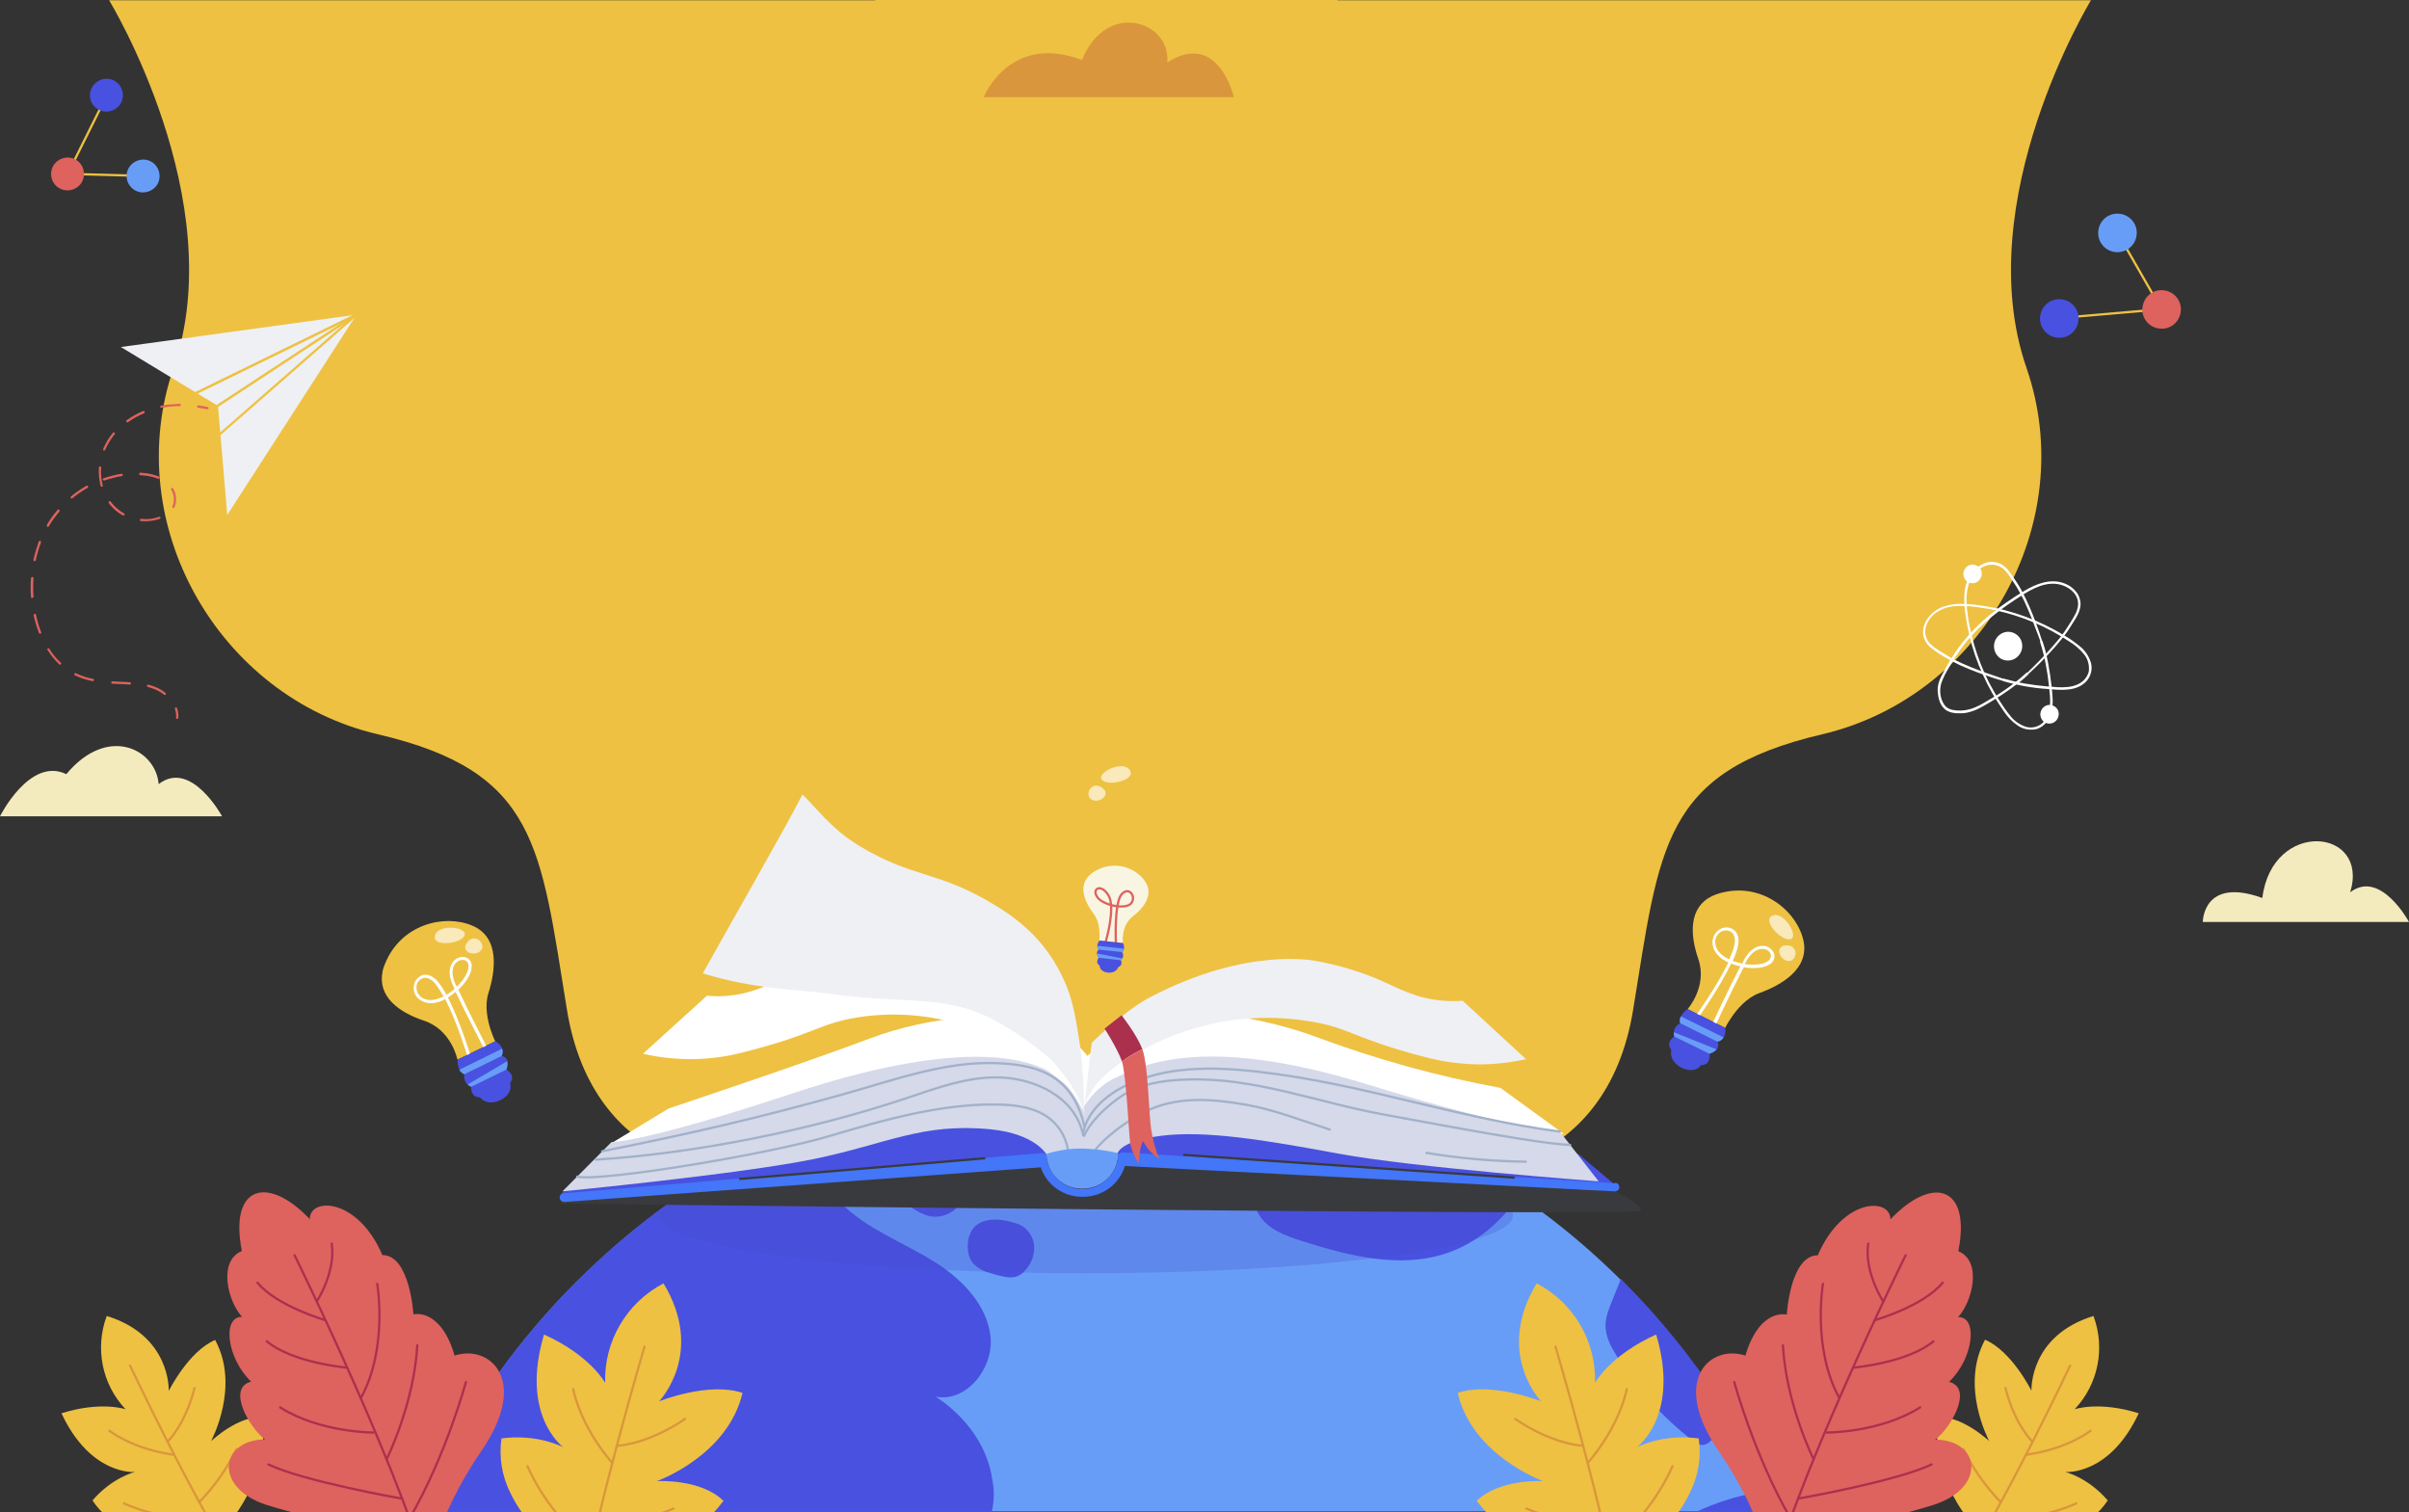 <?xml version="1.0" encoding="utf-8"?>
<!-- Generator: $$$/GeneralStr/196=Adobe Illustrator 27.6.0, SVG Export Plug-In . SVG Version: 6.00 Build 0)  -->
<svg version="1.1" id="Groupe_37" xmlns="http://www.w3.org/2000/svg" xmlns:xlink="http://www.w3.org/1999/xlink" x="0px" y="0px"
	 viewBox="0 0 1064.3 668" style="enable-background:new 0 0 1064.3 668;" xml:space="preserve">
<rect x="0" y="0" width="1064.3" height="668" fill="#333333" stroke="none"/>
<style type="text/css">
	.st0{clip-path:url(#SVGID_00000142164056805189634150000001093124033412536449_);}
	.st1{clip-path:url(#SVGID_00000089535463472826854220000004376088799732910991_);}
	.st2{fill:#EEC142;}
	.st3{clip-path:url(#SVGID_00000135658663981754474050000017216664826628554624_);}
	.st4{fill:#689DF7;}
	.st5{fill:#4951E0;}
	.st6{clip-path:url(#SVGID_00000028287653231390665090000017113388852203584439_);}
	.st7{fill:#FFFFFF;}
	.st8{fill:none;stroke:#EEC142;stroke-linecap:round;stroke-linejoin:round;}
	.st9{fill:#DE625E;}
	.st10{fill:#EFF0F4;}
	.st11{fill:#F3EBBE;}
	.st12{fill:#DA963C;}
	.st13{opacity:0.24;}
	.st14{clip-path:url(#SVGID_00000031167798195094159020000001736283596478577318_);}
	.st15{fill:#4148C7;}
	.st16{fill:#393A3D;}
	.st17{fill:#D5D9E9;}
	.st18{fill:#4376F8;}
	.st19{fill:none;stroke:#A1B1C9;stroke-linecap:round;stroke-linejoin:round;}
	.st20{fill:#AB304E;}
	.st21{fill:none;stroke:#393A3D;stroke-linecap:round;stroke-linejoin:round;}
	.st22{clip-path:url(#SVGID_00000111187339847837884530000011737090457470494616_);}
	.st23{fill:none;stroke:#DA963C;stroke-linecap:round;stroke-linejoin:round;}
	.st24{fill:none;stroke:#AB304E;stroke-linecap:round;stroke-linejoin:round;}
	.st25{clip-path:url(#SVGID_00000127024321310706019930000013067715307289596816_);}
	.st26{clip-path:url(#SVGID_00000163034666280242781420000003565946807636677506_);}
	.st27{opacity:0.64;}
	.st28{clip-path:url(#SVGID_00000036216271899970315550000015545811300772511656_);}
	.st29{clip-path:url(#SVGID_00000148643738842090201020000006334945085505478316_);}
	.st30{clip-path:url(#SVGID_00000002345321568009923580000007113153827619390394_);}
	.st31{clip-path:url(#SVGID_00000056389280656109065860000003800326176088854696_);}
	.st32{fill:#F8F5E2;}
	.st33{clip-path:url(#SVGID_00000079445035831857566900000014904647539534733245_);}
	.st34{clip-path:url(#SVGID_00000083078198109313815360000012087249182816337293_);}
	.st35{fill:none;stroke:#DE625E;stroke-linecap:round;stroke-linejoin:round;}
</style>
<g>
	<defs>
		<rect id="SVGID_1_" width="1064.3" height="708.6"/>
	</defs>
	<clipPath id="SVGID_00000000901279688716326440000004473189160704034457_">
		<use xlink:href="#SVGID_1_"  style="overflow:visible;"/>
	</clipPath>
	<g id="Groupe_104" style="clip-path:url(#SVGID_00000000901279688716326440000004473189160704034457_);">
		<g id="Groupe_72">
			<g>
				<defs>
					<rect id="SVGID_00000052787986961270095980000000355810497546692503_" width="1064.3" height="708.6"/>
				</defs>
				<clipPath id="SVGID_00000121250119162002266860000012241804523550341027_">
					<use xlink:href="#SVGID_00000052787986961270095980000000355810497546692503_"  style="overflow:visible;"/>
				</clipPath>
				<g id="Groupe_71" style="clip-path:url(#SVGID_00000121250119162002266860000012241804523550341027_);">
					<path id="Tracé_247" class="st2" d="M923.8,0.1H590.9V0H386.7v0.1H48.2c0,0,54,88.4,28.5,162.4C53,231.3,96.3,307.9,167,324.4
						s71.7,49.6,83.5,121.8c11.8,72.2,74.6,72.2,74.6,72.2l87.1-12h147.5l87.2,12c0,0,62.8,0,74.6-72.2S734.3,341,805,324.4
						s114.1-93.2,90.3-161.9C869.8,88.6,923.8,0.1,923.8,0.1"/>
				</g>
			</g>
		</g>
		<g id="Groupe_74" transform="translate(169.706 462.122)">
			<g>
				<defs>
					<rect id="SVGID_00000178191452718313742380000001154220149900954043_" x="0" y="0" width="632.6" height="205.8"/>
				</defs>
				<clipPath id="SVGID_00000051375871757103367080000013707198670739507842_">
					<use xlink:href="#SVGID_00000178191452718313742380000001154220149900954043_"  style="overflow:visible;"/>
				</clipPath>
				<g id="Groupe_73" style="clip-path:url(#SVGID_00000051375871757103367080000013707198670739507842_);">
					<path id="Tracé_248" class="st4" d="M616.6,205.6H16.1c0.9-2,1.8-4,2.7-6.1c0.5-1,0.9-2,1.4-3c0.3-0.6,0.5-1.2,0.8-1.8
						c0.5-1,0.9-2,1.4-2.9c0.2-0.4,0.4-0.9,0.6-1.3c0.6-1.2,1.2-2.5,1.8-3.7c0.7-1.4,1.5-2.9,2.2-4.3c0.2-0.3,0.3-0.6,0.5-0.9
						c0.6-1.1,1.2-2.2,1.8-3.3c17-31,38.9-59.1,64.9-83c2.3-2.2,4.7-4.3,7.1-6.4c1.2-1,2.4-2.1,3.6-3.1s2.5-2.1,3.7-3.1
						c2.3-1.9,4.7-3.8,7-5.6c2.9-2.3,5.9-4.5,8.9-6.7c3-2.2,6-4.3,9.1-6.3c6.1-4.1,12.3-8,18.6-11.6c8.4-4.9,16.9-9.4,25.6-13.4
						c1.5-0.7,2.9-1.4,4.4-2c78.1-34.9,166.7-37.9,247-8.4c12.1,4.4,23.8,9.5,35.3,15.4c28.8,14.6,55.2,33.4,78.4,55.8
						c11.4,11,21.9,22.7,31.6,35.2c2.3,2.9,4.5,5.9,6.6,8.9c11.9,16.4,22.2,33.9,30.8,52.2c0.4,0.9,0.8,1.8,1.3,2.7
						c0.9,1.9,1.7,3.8,2.6,5.7C616.3,204.9,616.4,205.3,616.6,205.6"/>
					<path id="Tracé_249" class="st4" d="M18.8,199.5c-0.9,2-1.8,4-2.7,6.1h0C16.9,203.6,17.8,201.6,18.8,199.5"/>
					<path id="Tracé_250" class="st5" d="M268.5,205.6H16.1c0.9-2,1.8-4,2.7-6.1c0.5-1,0.9-2,1.4-3c0.3-0.6,0.5-1.2,0.8-1.8
						c0.5-1,0.9-2,1.4-2.9c0.2-0.4,0.4-0.9,0.6-1.3c0.6-1.2,1.2-2.5,1.8-3.7c1.5-2.9,3-5.7,4.5-8.6c17-31,39-59,64.9-83
						c2.4-2.2,4.7-4.3,7.1-6.4c1.2-1,2.4-2.1,3.6-3.1s2.5-2.1,3.7-3.1c2.3-1.9,4.7-3.8,7-5.6c2.9-2.3,5.9-4.5,8.9-6.7
						c3-2.2,6-4.3,9.1-6.3c14.1-9.5,28.8-17.9,44.2-25c1.5-0.7,2.9-1.4,4.4-2c4.4,14.9,13.4,28.1,25.7,37.7
						c11.1,8.5,24.3,13.6,36,21.1c11.7,7.5,22.5,18.7,24,32.5c1.5,13.9-10.5,29.2-24.2,26.6c12.8,8.3,22.9,21.5,25,36.7
						C269.7,196.3,269.5,201,268.5,205.6"/>
					<path id="Tracé_251" class="st5" d="M501.6,65.9c-8.1,11.8-19,21.3-32.5,25.7c-20.5,6.8-42.8,1.1-63.4-5.4
						c-7.6-2.4-15.8-5.4-19.6-12.4c-5.9-10.8,1.9-25.6-4.7-36c-5-7.8-16.5-10-20.1-18.5c-1-2.5-1.4-5.3-1.1-8
						C411,18.1,459.5,36.9,501.6,65.9"/>
					<path id="Tracé_252" class="st5" d="M220.2,54c-0.4,2.8,0.8,5.6,2.3,8c2.8,4.1,6.9,7.1,11.1,9.7c2.3,1.6,4.9,2.8,7.6,3.5
						c6,1,11.9-2.1,14.5-7.6c2.4-5.5,1.2-12-3-16.3c-1.6-1.6-3.4-2.9-5.4-3.9C240.3,43.7,221.8,42.8,220.2,54"/>
					<path id="Tracé_253" class="st5" d="M260.3,96.1c1.9,1.9,4.3,3.3,6.9,4c2.1,0.7,4.2,1.3,6.4,1.7c1.7,0.5,3.5,0.5,5.3,0.2
						c1.7-0.5,3.2-1.5,4.3-2.9c2.7-2.8,4.1-6.6,4-10.5c-0.2-3.9-2.4-7.5-5.8-9.4c-1.4-0.7-2.8-1.1-4.2-1.5c-5.2-1.4-12.3-2-16.5,2.3
						C257.1,83.9,256.8,92.1,260.3,96.1"/>
					<path id="Tracé_254" class="st5" d="M616.6,205.6h-36.5c8-3.8,16.6-6.5,25.3-8.2c2.3-0.4,4.6-0.8,6.9-1.3
						c0.4,0.9,0.8,1.8,1.3,2.7c0.9,1.9,1.7,3.8,2.6,5.7C616.3,204.9,616.4,205.2,616.6,205.6"/>
					<path id="Tracé_255" class="st5" d="M593.8,162.3c-1.7,3.4-3.6,6.6-5.7,9.7c-1.5,2.2-3.6,4.5-6.2,4.2
						c-1.4-0.3-2.7-0.9-3.8-1.9c-13.4-10.4-24.8-23.1-33.6-37.5c-2.5-4-4.8-8.4-4.9-13.1c0-3.8,1.4-7.5,2.9-11.1
						c1.3-3.2,2.6-6.5,3.9-9.7C564.4,120.8,580.4,140.8,593.8,162.3"/>
				</g>
			</g>
		</g>
		<g id="Groupe_79">
			<g>
				<defs>
					<rect id="SVGID_00000147934036142645950950000014979089583155796122_" width="1064.3" height="708.6"/>
				</defs>
				<clipPath id="SVGID_00000149348946691573232820000002240331451887296655_">
					<use xlink:href="#SVGID_00000147934036142645950950000014979089583155796122_"  style="overflow:visible;"/>
				</clipPath>
				<g id="Groupe_78" style="clip-path:url(#SVGID_00000149348946691573232820000002240331451887296655_);">
					<path id="Tracé_256" class="st7" d="M885.2,299.9c-4.9-1.6-9.8-3.3-14.5-5.2c-2.5-1-4.9-2.1-7.3-3.3c-2.1-1.1-4.1-2.4-6.2-3.7
						c-2-1.2-4.1-2.6-5.4-4.5c-1.3-2-1.6-4.6-0.8-6.8c0.9-2.4,2.4-4.4,4.6-5.9c2.4-1.6,5.2-2.5,8-2.7c3-0.2,6-0.1,9,0.3
						c3,0.4,5.9,0.8,8.9,1.5c11.7,2.5,22.8,7.2,32.7,13.8c2.5,1.5,4.7,3.4,6.5,5.6c1.8,2.2,2.5,5,2.1,7.8c-0.7,2.5-2.5,4.5-4.8,5.5
						c-2.7,1.3-5.8,1.4-8.8,1.3c-3.2-0.2-6.5-0.5-9.7-0.9c-3.2-0.4-6.4-0.9-9.6-1.7c-1.5-0.4-3.1-0.8-4.6-1.2
						c-0.7-0.2-1,0.9-0.3,1.1c6.5,1.9,13.2,3.1,19.9,3.5c5.8,0.5,12.8,1.2,17.1-3.7c1.8-2.2,2.5-5.1,1.8-7.8
						c-0.8-2.8-2.5-5.4-4.7-7.2c-2.3-1.9-4.8-3.7-7.5-5.2c-2.6-1.6-5.4-3.1-8.1-4.4c-5.6-2.7-11.3-4.8-17.3-6.4
						c-3-0.8-6-1.4-9.1-1.9c-3.1-0.5-6.2-0.9-9.3-1c-3.1-0.2-6.2,0.2-9.2,1.2c-2.6,0.9-4.9,2.6-6.6,4.7c-1.6,2-2.5,4.6-2.4,7.2
						c0.3,2.5,1.5,4.7,3.4,6.2c2,1.6,4.1,3,6.2,4.2c2.2,1.3,4.5,2.5,6.8,3.6c5.1,2.3,10.3,4.2,15.6,5.9c1.1,0.3,2.2,0.7,3.3,1
						c0.2,0,0.4-0.1,0.5-0.3C885.5,300.1,885.4,300,885.2,299.9"/>
					<path id="Tracé_257" class="st7" d="M902.2,283.1c-1.6-5.1-3.5-10.2-5.6-15.1c-1.1-2.5-2.3-5-3.6-7.4c-1.2-2.2-2.6-4.3-4-6.3
						c-1.3-2-2.9-4.1-5.1-5.2c-2.3-1.1-5-1.2-7.3-0.2c-2.4,1-4.5,2.7-6,4.9c-1.6,2.5-2.5,5.4-2.7,8.4c-0.2,3.2-0.1,6.3,0.5,9.5
						c0.4,3,1,6.1,1.7,9.1c1.4,6,3.4,11.8,6,17.4c2.5,5.6,5.6,10.9,9.1,15.9c1.6,2.5,3.7,4.7,6.2,6.4c2.4,1.7,5.5,2.2,8.3,1.6
						c2.6-0.8,4.6-2.7,5.7-5.1c1.2-2.9,1.7-6,1.4-9.1c-0.2-3.4-0.6-6.7-1.1-10c-0.5-3.3-1.1-6.6-1.9-9.9c-0.4-1.6-0.9-3.1-1.4-4.7
						c-0.2-0.7-1.3-0.4-1.1,0.3c2,6.2,3.2,12.6,3.9,19.1c0.6,5.5,1.7,12.5-2.8,16.7c-2,1.8-4.8,2.4-7.3,1.7
						c-2.7-0.9-5.2-2.6-6.9-4.8c-1.9-2.3-3.5-4.7-5.1-7.2c-1.6-2.5-3-5.1-4.4-7.7c-2.7-5.3-4.8-10.8-6.5-16.5
						c-0.8-2.9-1.5-5.8-2.1-8.7c-0.6-2.9-1-5.9-1.2-8.9c-0.3-3,0-6.1,0.8-9c0.8-2.5,2.2-4.8,4.3-6.5c1.9-1.6,4.3-2.5,6.8-2.3
						c2.3,0.3,4.4,1.5,5.8,3.4c0.8,1,1.5,1.9,2.1,3c0.7,1,1.3,2,2,3c1.3,2.1,2.5,4.3,3.6,6.6c2.3,4.9,4.2,9.9,6.1,15
						c0.4,1.1,0.8,2.1,1.2,3.2C901.6,283.7,902.3,283.6,902.2,283.1"/>
					<path id="Tracé_258" class="st7" d="M895.8,298.1c4.3-3.9,8.4-8.1,12.3-12.5c1.9-2.2,3.7-4.4,5.4-6.8c0.8-1.2,1.5-2.4,2.3-3.6
						c0.9-1.3,1.7-2.7,2.4-4.2c0.6-1.4,1-2.9,1-4.4c-0.1-1.4-0.5-2.8-1.2-4.1c-1.4-2.2-3.5-3.9-6-4.8c-6-2.3-12.4,0.2-17.6,3.3
						c-2.7,1.6-5.3,3.3-7.9,5.1c-2.5,1.7-4.9,3.5-7.2,5.4c-4.6,3.7-8.7,7.9-12.4,12.5c-1.9,2.4-3.6,4.9-5.2,7.5
						c-1.4,2.3-2.7,4.6-3.9,7c-0.6,1.2-1.1,2.4-1.4,3.6c-0.3,1.2-0.4,2.4-0.3,3.6c0.2,2.6,0.9,5.5,2.9,7.4c1.9,1.8,4.8,2.1,7.3,2
						c1.4,0,2.7-0.2,4-0.6c1.6-0.4,3.2-1.1,4.7-1.9c3-1.6,6-3.4,8.9-5.3c2.9-1.9,5.7-3.9,8.4-6c1.3-1.1,2.6-2.1,3.8-3.3
						c0.5-0.5-0.3-1.3-0.8-0.8c-4.9,4.5-10.3,8.4-16.1,11.7c-2.8,1.7-5.7,3.5-8.9,4.4c-2.5,0.7-5.2,0.8-7.7,0.3
						c-1.1-0.2-2.2-0.8-3-1.5c-0.8-0.9-1.4-2-1.8-3.2c-0.8-2.3-0.8-4.8-0.1-7.2c0.9-2.5,2.1-4.8,3.5-7c1.4-2.4,2.8-4.7,4.4-7
						c3.3-4.7,7.1-8.9,11.4-12.7c4.3-3.8,9-7.3,13.8-10.4c5.1-3.3,10.8-7.1,17.1-6.7c4.9,0.3,10.6,3.9,10.2,9.4
						c-0.2,3-2.2,5.7-3.7,8.2c-1.4,2.3-2.9,4.5-4.6,6.6c-3.7,4.5-7.7,8.8-11.8,12.8c-0.9,0.9-1.8,1.7-2.6,2.6
						C894.9,297.9,895.4,298.4,895.8,298.1"/>
					<path id="Tracé_259" class="st7" d="M886.9,279.1c-2.7,0.2-4.9,2-5.7,4.6c-0.7,2.5,0.1,5.2,2.2,6.9c1.9,1.4,4.5,1.6,6.6,0.5
						c2.9-1.6,4.2-5,3-8.1C892,280.6,889.6,279,886.9,279.1"/>
					<path id="Tracé_260" class="st7" d="M905.3,311.4c-1.7,0.1-3.2,1.3-3.7,3c-0.5,1.6,0.1,3.4,1.4,4.5c1.3,0.9,2.9,1,4.3,0.3
						c1.9-1,2.7-3.3,2-5.3C908.6,312.4,907,311.3,905.3,311.4"/>
					<path id="Tracé_261" class="st7" d="M871.3,249.4c-1.7,0.1-3.2,1.3-3.7,3c-0.5,1.6,0.1,3.4,1.4,4.5c1.3,0.9,2.9,1,4.3,0.3
						c1.9-1,2.7-3.3,2-5.3C874.6,250.4,873.1,249.4,871.3,249.4"/>
					<path id="Tracé_262" class="st8" d="M935.5,102.8l19.4,33.8l-46.3,4"/>
					<path id="Tracé_263" class="st4" d="M935.1,111.4c-4.7-0.2-8.4-4.2-8.1-8.9c0.2-4.7,4.2-8.4,8.9-8.1c4.7,0.2,8.4,4.2,8.1,8.9
						C943.8,108,939.8,111.6,935.1,111.4C935.1,111.4,935.1,111.4,935.1,111.4"/>
					<path id="Tracé_264" class="st9" d="M954.6,145.2c-4.7-0.2-8.4-4.2-8.1-8.9s4.2-8.4,8.9-8.1c4.7,0.2,8.4,4.2,8.1,8.9
						C963.3,141.8,959.3,145.5,954.6,145.2C954.6,145.2,954.6,145.2,954.6,145.2"/>
					<path id="Tracé_265" class="st5" d="M909.4,149.2c-4.7-0.2-8.4-4.2-8.1-8.9c0.2-4.7,4.2-8.4,8.9-8.1c4.7,0.2,8.4,4.2,8.1,8.9
						C918.1,145.8,914.1,149.5,909.4,149.2C909.4,149.2,909.4,149.2,909.4,149.2"/>
					<path id="Tracé_266" class="st8" d="M63.2,77.7l-33.3-0.9l17.7-35.5"/>
					<path id="Tracé_267" class="st4" d="M57.2,73.7c2.3-3.3,6.8-4.2,10.1-2c3.3,2.3,4.2,6.8,2,10.1c-2.3,3.3-6.8,4.2-10.1,2
						C55.8,81.5,54.9,77,57.2,73.7C57.2,73.7,57.2,73.7,57.2,73.7"/>
					<path id="Tracé_268" class="st9" d="M23.8,72.8c2.3-3.3,6.8-4.2,10.1-2s4.2,6.8,2,10.1c-2.3,3.3-6.8,4.2-10.1,2
						C22.4,80.7,21.6,76.1,23.8,72.8C23.8,72.8,23.8,72.8,23.8,72.8"/>
					<path id="Tracé_269" class="st5" d="M41,38c2.3-3.3,6.8-4.2,10.1-2c3.3,2.3,4.2,6.8,2,10.1c-2.3,3.3-6.8,4.2-10.1,2
						C39.6,45.9,38.7,41.4,41,38C41,38,41,38,41,38"/>
					<path id="Tracé_270" class="st10" d="M53.4,153.3l104.1-14.3l-57.1,88.5l-4.1-48.2L53.4,153.3z"/>
					<path id="Tracé_271" class="st2" d="M85.9,173.8c-0.1-0.2,0-0.5,0.3-0.6l71-34.7c0.2-0.1,0.5,0,0.7,0.2
						c0.1,0.2,0.1,0.5-0.1,0.7l-60.6,53c-0.2,0.2-0.5,0.2-0.7,0c-0.2-0.2-0.2-0.5,0-0.7l57.7-50.5l-67.5,33
						C86.4,174.2,86.1,174.1,85.9,173.8C86,173.9,86,173.9,85.9,173.8C86,173.8,85.9,173.8,85.9,173.8"/>
					<path id="Tracé_272" class="st2" d="M95.8,179.3c-0.1-0.2,0-0.5,0.2-0.6l61.2-40.2c0.2-0.2,0.6-0.1,0.7,0.2s0.1,0.6-0.1,0.7
						l-61.2,40.2c-0.2,0.2-0.6,0.1-0.7-0.1C95.8,179.4,95.8,179.4,95.8,179.3"/>
					<path id="Tracé_273" class="st9" d="M87.1,179.7c-0.1-0.3,0.1-0.6,0.3-0.6c0.1,0,0.2,0,0.2,0c1.4,0.2,2.8,0.4,4.1,0.7
						c0.3,0.1,0.5,0.3,0.4,0.6c-0.1,0.3-0.3,0.5-0.6,0.4c0,0,0,0,0,0c-1.4-0.3-2.7-0.5-4.1-0.7C87.3,180.1,87.2,179.9,87.1,179.7"/>
					<path id="Tracé_274" class="st9" d="M16,276.1c-0.2-0.8-0.5-1.6-0.7-2.4c-0.2-0.6-0.3-1.2-0.4-1.9c-0.1-0.3,0.1-0.6,0.4-0.6
						c0,0,0,0,0,0c0.3-0.1,0.5,0.1,0.6,0.3c0,0,0,0.1,0,0.1c0.1,0.6,0.3,1.2,0.4,1.8c0.5,2,1.1,4,1.9,5.9c0.1,0.2,0,0.5-0.2,0.6
						c0,0,0,0-0.1,0c-0.3,0.1-0.6,0-0.7-0.3c0,0,0,0,0,0C16.8,278.6,16.4,277.3,16,276.1 M13.7,263.8c0,0,0-0.1,0-0.1
						c-0.2-2.7-0.2-5.5,0-8.3c0-0.3,0.3-0.5,0.6-0.5c0.3,0,0.5,0.3,0.5,0.6c-0.2,2.7-0.2,5.4,0,8.1c0,0.3-0.2,0.5-0.5,0.6
						C14,264.2,13.8,264.1,13.7,263.8 M20.9,287.1c-0.1-0.3,0.1-0.6,0.3-0.7c0.2-0.1,0.5,0,0.6,0.2c1.4,2.3,3.1,4.4,5.1,6.2
						c0.2,0.2,0.2,0.5,0,0.7c-0.2,0.2-0.5,0.2-0.7,0c-2-1.9-3.8-4.1-5.2-6.4C21,287.2,21,287.1,20.9,287.1 M14.8,247.5
						c0-0.1,0-0.2,0-0.3c0.6-2.7,1.4-5.3,2.3-7.9c0.1-0.3,0.4-0.4,0.7-0.3s0.4,0.4,0.3,0.7l0,0c-1,2.5-1.7,5.1-2.3,7.8
						c-0.1,0.3-0.3,0.5-0.6,0.4C15,247.9,14.9,247.7,14.8,247.5 M32.8,298.1c-0.1-0.3,0.1-0.6,0.3-0.7c0.1,0,0.3,0,0.4,0
						c2.4,1.2,5,2,7.6,2.5c0.3,0.1,0.5,0.3,0.4,0.6c-0.1,0.3-0.3,0.5-0.6,0.4l0,0c-2.7-0.5-5.4-1.4-7.9-2.6
						C32.9,298.3,32.8,298.2,32.8,298.1 M20.7,232.3c0-0.1,0-0.3,0-0.4c0.6-1,1.2-2,1.9-3c0.9-1.3,1.8-2.5,2.9-3.7
						c0.2-0.2,0.5-0.2,0.7,0c0.2,0.2,0.2,0.5,0.1,0.7c-1,1.2-1.9,2.4-2.8,3.6c-0.7,1-1.3,1.9-1.9,3c-0.1,0.2-0.5,0.3-0.7,0.2
						c0,0,0,0,0,0C20.8,232.5,20.7,232.4,20.7,232.3 M49.2,302l0-0.5l0.1-0.5l0.2,0c1.3,0.1,2.6,0.1,4,0.2c1.3,0,2.6,0.1,3.9,0.2
						c0.3,0,0.5,0.3,0.5,0.5c0,0.3-0.3,0.5-0.5,0.5l0,0c-1.3-0.1-2.6-0.1-3.9-0.2c-1.3,0-2.7-0.1-4-0.2L49.2,302z M49.2,301.5
						L49.2,301.5L49.2,301.5z M31.2,219.9c-0.1-0.2,0-0.4,0.2-0.6c2.1-1.8,4.4-3.3,6.8-4.7c0.3-0.1,0.6-0.1,0.7,0.2c0,0,0,0,0,0
						c0.1,0.2,0.1,0.6-0.2,0.7c0,0,0,0,0,0c-2.3,1.3-4.6,2.9-6.7,4.6c-0.2,0.2-0.5,0.2-0.7-0.1c0,0,0,0,0,0
						C31.2,220,31.2,220,31.2,219.9 M64.9,303.1c-0.1-0.3,0.1-0.6,0.4-0.6c0.1,0,0.2,0,0.3,0c0.8,0.2,1.6,0.4,2.3,0.7
						c1.9,0.7,3.7,1.6,5.2,2.9c0.2,0.2,0.3,0.5,0.1,0.7s-0.5,0.3-0.7,0.1l0,0c-1.5-1.2-3.2-2.1-4.9-2.7c-0.7-0.2-1.4-0.5-2.2-0.7
						C65.1,303.4,65,303.2,64.9,303.1 M44.5,214.8L44.5,214.8c-0.7-2.7-1-5.5-0.8-8.3c0-0.3,0.3-0.5,0.5-0.5c0.3,0,0.5,0.3,0.5,0.5
						c0,0,0,0,0,0c-0.2,2.7,0,5.4,0.7,7.9c0.1,0.3-0.1,0.6-0.4,0.6C44.8,215.1,44.6,215,44.5,214.8 M48,222.1
						c-0.1-0.3,0.1-0.6,0.3-0.7c0.2-0.1,0.4,0,0.6,0.2c0.2,0.3,0.5,0.6,0.7,0.9c1.5,1.7,3.2,3.2,5.2,4.3c0.3,0.1,0.3,0.5,0.2,0.7
						c-0.1,0.3-0.5,0.3-0.7,0.2c-2.1-1.1-4-2.7-5.5-4.5c-0.3-0.3-0.5-0.7-0.8-1C48,222.2,48,222.2,48,222.1 M45.4,211.9
						c-0.1-0.3,0.1-0.5,0.3-0.6c0.6-0.2,1.3-0.4,1.9-0.6c2-0.6,4-1.1,6.1-1.4c0.3,0,0.5,0.2,0.6,0.4s-0.2,0.5-0.4,0.6l0,0
						c-2,0.3-4,0.8-6,1.4c-0.6,0.2-1.3,0.4-1.9,0.6C45.8,212.3,45.5,212.1,45.4,211.9L45.4,211.9 M45.6,198.7c0-0.1,0-0.2,0-0.4
						l0.2-0.5c1.1-2.4,2.4-4.6,4.1-6.6c0.2-0.2,0.5-0.3,0.7-0.1s0.3,0.5,0.1,0.7c0,0,0,0,0,0c-1.6,1.9-2.9,4.1-4,6.4l-0.2,0.5
						c-0.1,0.3-0.4,0.4-0.7,0.3C45.7,199,45.6,198.9,45.6,198.7 M61.8,229.9c0-0.1,0-0.1,0-0.2c0-0.3,0.3-0.5,0.6-0.5
						c2.4,0.3,4.7,0.1,7-0.6c0.3-0.1,0.6-0.2,0.8-0.3c0.3-0.1,0.6,0,0.7,0.3l0,0c0.1,0.3-0.1,0.5-0.3,0.6c-0.3,0.1-0.6,0.2-0.9,0.3
						c-2.4,0.7-4.9,0.9-7.4,0.7C62.1,230.3,61.9,230.1,61.8,229.9 M61.5,209.5c0-0.1,0-0.1,0-0.2c0-0.3,0.3-0.5,0.6-0.5l0.7,0.1
						c2.5,0.1,5,0.7,7.4,1.6c0.3,0.1,0.4,0.4,0.3,0.7c-0.1,0.3-0.4,0.4-0.7,0.3c-2.3-0.9-4.7-1.4-7.1-1.5l-0.7,0
						C61.7,209.8,61.5,209.7,61.5,209.5 M55.8,186.2c-0.1-0.2,0-0.4,0.2-0.6c2.3-1.6,4.7-3,7.2-4c0.3-0.1,0.6,0,0.7,0.3
						c0.1,0.3,0,0.6-0.3,0.7c-2.5,1-4.8,2.3-7,3.9c-0.2,0.2-0.6,0.1-0.7-0.1c0,0,0,0,0,0C55.8,186.3,55.8,186.2,55.8,186.2
						 M76.2,224.1c0-0.1,0-0.3,0-0.4c1-2.4,0.8-5.2-0.6-7.4c-0.1-0.3,0-0.6,0.2-0.7c0.2-0.1,0.5,0,0.7,0.2c1.5,2.5,1.7,5.6,0.6,8.3
						c-0.1,0.3-0.4,0.4-0.7,0.3c0,0,0,0,0,0C76.3,224.3,76.2,224.2,76.2,224.1 M70.8,179.9C70.8,179.9,70.8,179.9,70.8,179.9
						c-0.1-0.3,0.1-0.6,0.4-0.7c2.7-0.5,5.5-0.7,8.2-0.8c0.3,0,0.5,0.2,0.5,0.5c0,0.3-0.2,0.5-0.5,0.5c0,0,0,0,0,0
						c-2.7,0-5.4,0.3-8.1,0.7C71.1,180.3,70.9,180.2,70.8,179.9"/>
					<path id="Tracé_275" class="st9" d="M77.8,317.3c0-0.1,0-0.1,0-0.2c0.1-1.3-0.1-2.6-0.5-3.9c-0.1-0.3,0.1-0.6,0.3-0.7
						c0.3-0.1,0.5,0.1,0.6,0.3c0.5,1.4,0.7,2.9,0.6,4.3c0,0.3-0.3,0.5-0.6,0.5C78,317.6,77.8,317.5,77.8,317.3"/>
					<path id="Tracé_276" class="st11" d="M98.1,360.6H0c0,0,13.2-26.4,29.3-18.6c18.4-22.1,39.6-10.9,40.8,4.4
						C84.4,335.3,98.1,360.6,98.1,360.6"/>
					<path id="Tracé_277" class="st11" d="M1064.3,407.3h-91.1c0,0,0-20.1,26.3-10.6c4.4-35.1,47.6-30.9,38.8-2.5
						C1051.7,383.9,1064.3,407.3,1064.3,407.3"/>
					<path id="Tracé_278" class="st12" d="M545.1,42.9H434.6c0,0,11.4-28.5,43.4-16.4c10.9-26.7,39.4-17.1,37.7,1.1
						C538.2,13.1,545.2,42.9,545.1,42.9"/>
					<g id="Groupe_77" transform="translate(291.391 511.483)" class="st13">
						<g id="Groupe_76">
							<g>
								<defs>
									<rect id="SVGID_00000031888808716517592540000015465412799042798472_" x="0" y="0" width="377.1" height="51.1"/>
								</defs>
								<clipPath id="SVGID_00000013156610337466386270000001415560695194034566_">
									<use xlink:href="#SVGID_00000031888808716517592540000015465412799042798472_"  style="overflow:visible;"/>
								</clipPath>
								<g id="Groupe_75" style="clip-path:url(#SVGID_00000013156610337466386270000001415560695194034566_);">
									<path id="Tracé_279" class="st15" d="M377.1,25.5c0,14.1-84.4,25.5-188.6,25.5S0,39.6,0,25.5S84.4,0,188.6,0
										S377.1,11.4,377.1,25.5"/>
								</g>
							</g>
						</g>
					</g>
					<path id="Tracé_280" class="st16" d="M724.3,534.9c-7.7,2.5-477-3.2-477-3.2l82.1-44.6l312.1,5.8
						C641.5,493,733.7,531.9,724.3,534.9"/>
					<path id="Tracé_281" class="st5" d="M713,523l-15.8-13.3c0,0-96.7-13.4-126.9-16.6c-84.5-8.7-86.3,18.4-86.3,18.4l220.1,14.3
						L713,523z"/>
					<path id="Tracé_282" class="st5" d="M247.6,527.9l3.2-3.5c0,0,112.6-27,142.8-30.7c84.3-10.5,86.6,16.6,86.6,16.6l-219.8,19
						L247.6,527.9z"/>
					<path id="Tracé_283" class="st7" d="M270,505.1l25.4-15.4c0,0,61.1-20.4,88.8-30.9c27.5-10.4,58-11.5,72.5-8.6
						s24.9,17.8,24.9,17.8l0.1,27.5L270,505.1z"/>
					<path id="Tracé_284" class="st7" d="M691,501l-28.1-20.4c-27.7-5.1-54.8-12.6-81.1-22.4c-27.8-10.3-57.5-12.8-71.8-9.5
						s-31.1,19.1-31.1,19.1l0.4,28.2L691,501z"/>
					<path id="Tracé_285" class="st10" d="M507.8,440.7c43.7-23,74-16.1,74-16.1c8.8,1.6,17.4,4.1,25.8,7.5
						c10,4.2,17.8,9.2,30.5,10c2.7,0.2,5.4,0.2,8.1,0l28,25.8c-7.2,1.6-14.5,2.4-21.8,2.3c-8-0.2-15.9-1.3-23.5-3.4
						c-30.3-7.9-32.3-12.5-49-15.4c-21.9-3.8-51.4-2.8-83.1,17c-7.5,4.7-14,10.9-17.6,19.2c1.2-11.3,3.1-26.9,3.1-26.9
						S497,446.3,507.8,440.7"/>
					<path id="Tracé_286" class="st17" d="M462.5,510.7l20-0.9l-1.7-12.9c0,0-5.2-18.3-19-24.5c-10.4-4.7-38.5-13.6-111.9,10.7
						c-66.4,22-79.7,21.4-79.7,21.4l-21.7,21.8c0,0,78.6-7.6,111.2-14.3c32.4-6.7,47.7-16.1,78-13.1c19.9,2,24.7,11.2,24.7,11.2"/>
					<path id="Tracé_287" class="st17" d="M472.5,509l1-9.4c0,0,5.2-16.6,18.8-23.2c10.3-4.9,37.4-20.3,111.3,2.5
						c66.8,20.6,85.6,21.1,85.6,21.1l17.1,21.9c0,0-81.9-6.1-114.6-12.2c-32.5-6-59.1-10.5-79-7.9s-19.2,8.7-19.2,8.7"/>
					<path id="Tracé_288" class="st18" d="M713.4,522.7l-212-13.3c-1-0.1-3.3-0.2-5-0.2c-0.1,0-0.1,0-0.2-0.1
						c-1-0.1-1.9,0.5-2.1,1.5c0,0,0,0.1,0,0.1c-0.8,7.9-7.4,14.5-15.4,14.6l-0.6,0c-8.1,0.1-14.8-6.4-15.7-14.3c-0.1-1-1-1.7-2-1.6
						c0,0,0,0-0.1,0c0,0,0,0-0.1,0c0,0,0,0,0,0l-211.3,17.8c-1,0.1-1.8,1.1-1.6,2.1c0.1,1,1,1.7,2,1.7l210.5-15.3
						c2.7,7.9,10.1,13.1,18.4,13l0.6,0c8.4-0.1,15.7-5.6,18.2-13.6l216.3,11.2c1,0.1,2-0.6,2.1-1.7c0.1-1-0.6-2-1.7-2.1
						C713.5,522.7,713.5,522.7,713.4,522.7"/>
					<path id="Tracé_289" class="st19" d="M478.6,501.7c-3.5-17.5-21.9-25.1-36.3-25.7s-28.3,4.6-42,9.2
						c-42.2,14.1-92.7,24.3-137.1,27.1"/>
					<path id="Tracé_290" class="st19" d="M255,519.8c10.1,2.4,84.6-9.9,111-17.8c24.6-7.3,51-14.9,76.7-14
						c7.3,0.3,14.9,1.5,20.7,5.9c5.4,4.1,8.6,10.5,8.7,17.3"/>
					<path id="Tracé_291" class="st19" d="M479,501.7c3.2-7.5,14.3-17.2,21.8-20.4c7.5-3.2,15.7-4.2,23.8-4.4
						c29.4-1,57.5,10.1,86.4,15.4c32.7,6,69.5,13,82.7,13.5"/>
					<path id="Tracé_292" class="st19" d="M630.2,509.3c14.5,2.4,29.2,3.7,43.9,3.9"/>
					<path id="Tracé_293" class="st19" d="M481.3,512.2c3.1-7.1,14.1-15.1,20.7-19c14.8-8.9,30.4-8.3,48.3-5.2
						c12.7,2.2,24.9,7.1,37.2,11"/>
					<path id="Tracé_294" class="st19" d="M266,508.6c40.5-8.1,68.3-14.6,104.8-24.7c23.8-6.6,46.8-15.3,70.1-14.2
						c14.1,0.7,32.7,3.1,38.2,28"/>
					<path id="Tracé_295" class="st19" d="M478.6,500.3c1.9-9.4,10-16.4,18.7-20.7c17.7-8.7,38.5-8.4,58.1-6.2
						c46.9,5.3,86.9,20.3,133.7,26.5"/>
					<path id="Tracé_296" class="st4" d="M478.6,525.1l-0.5,0c-8.6,0.1-15.6-6.8-15.7-15.4c0,0,0,0,0,0c5.3-1.6,10.7-2.4,16.2-2.3
						c5.2,0.2,10.3,0.8,15.4,2C494,518,487.2,525,478.6,525.1"/>
					<path id="Tracé_297" class="st7" d="M461.1,455c-3.8-4.6-8.3-8.7-13.3-12c-36.4-25.7-71.1-20.2-71.1-20.2
						c-8.8,1.6-17.5,4-25.8,7.3c-10.1,4.1-17.9,9.1-30.5,9.9c-2.7,0.2-5.4,0.1-8.1-0.1l-28.2,25.6c7.1,1.7,14.5,2.4,21.8,2.4
						c8-0.1,15.9-1.2,23.5-3.3c30.4-7.7,32.3-12.3,49.1-15.1c16.1-2.6,32.6-1.3,48.2,3.8c16.2,5.4,27.8,13.7,35.6,19.3
						c5.9,4.2,11.4,8.7,16.7,13.6c-3.7-7.9-7.2-14.2-9.8-18.8C464.3,458.9,461.8,455.9,461.1,455"/>
					<path id="Tracé_298" class="st10" d="M470.9,434.9c-5.9-13.9-15-25.1-30.6-34.6c-26.2-16.1-36.6-11.9-61.3-27
						c-12.2-7.5-19.1-17.4-24.5-22.3c-5.1,10.5-36.9,66.1-44,79c22.6,7.1,43.3,7.2,55.9,9c33,4.7,51.5,0.1,73.1,11.8
						c8.9,4.8,17.2,10.6,24.8,17.3c6.4,6.7,13.4,16.7,14.8,24.9c-0.2-6.3-0.4-21-2-31.5C475.6,451.7,474.2,442.6,470.9,434.9"/>
					<path id="Tracé_299" class="st20" d="M504.7,463.5c0-0.1,0-0.1-0.1-0.2c-2.4-6.3-9.1-14.8-9.1-14.8l-7.5,5.9
						c0,0,5.4,8.4,7.5,14c0.1,0.2,0.1,0.3,0.2,0.5c0.6-0.4,1.1-0.8,1.6-1.2C499.7,466.1,502.2,464.7,504.7,463.5"/>
					<path id="Tracé_300" class="st9" d="M504.7,463.5c-2.6,1.3-5,2.7-7.4,4.2c-0.5,0.3-1,0.7-1.6,1.2c1.9,6.5,3,31.5,3.6,35.9
						c0.6,4.5,3.7,9,3.7,9s0.4-3.7,0.7-5.8c0.3-1.4,0.7-2.7,1.3-3.9c0.8,1.4,1.7,2.8,2.7,4.1c1.4,1.4,2.9,2.7,4.5,3.9
						c-1.7-4.2-2.9-8.6-3.6-13.1C507.5,491.7,507.3,470.8,504.7,463.5"/>
					<line id="Ligne_5" class="st21" x1="523.2" y1="510.2" x2="668.8" y2="520.2"/>
					<line id="Ligne_6" class="st21" x1="434.9" y1="511.7" x2="327" y2="520.8"/>
				</g>
			</g>
		</g>
		<g id="Groupe_81" transform="translate(11.554 520.652)">
			<g>
				<defs>
					<rect id="SVGID_00000095315227077743540320000012197716105928412332_" x="0" y="0" width="346.3" height="147.3"/>
				</defs>
				<clipPath id="SVGID_00000178906601782034020530000012933996369140684164_">
					<use xlink:href="#SVGID_00000095315227077743540320000012197716105928412332_"  style="overflow:visible;"/>
				</clipPath>
				<g id="Groupe_80" style="clip-path:url(#SVGID_00000178906601782034020530000012933996369140684164_);">
					<path id="Tracé_301" class="st2" d="M104.7,105.3c1.5,19.6-6,38.8-20.3,52.3c0,0-22,4.6-39.5-2.8c-6.4-2.5-11.8-6.9-15.6-12.6
						c8.6-10,18.3-12.5,18.9-12.6c-0.8,0.1-19.8,1.4-32.6-25.9c17.5-5.5,28.3-1.8,28.3-1.8c-10.4-11-13.6-27-8.3-41.2
						C63.8,69.4,63,93.2,63,93.8c0.3-0.5,8.8-17.5,20.5-22.5c11.1,20.5-1.5,44-1.8,44.7C82.2,115.6,93.5,104.8,104.7,105.3"/>
					<path id="Tracé_302" class="st23" d="M45.9,82.6c0,0,26.6,56.3,44.9,84.9"/>
					<path id="Tracé_303" class="st23" d="M36.8,111.4c0,0,9.9,8,28.3,10.6"/>
					<path id="Tracé_304" class="st23" d="M62.7,116c0,0,7.6-7.4,11.7-23.5"/>
					<path id="Tracé_305" class="st23" d="M43.2,143.5c0,0,17,8.3,37,6.4"/>
					<path id="Tracé_306" class="st23" d="M76.7,142.7c6.6-6.8,12.1-14.7,16.3-23.2"/>
					<path id="Tracé_307" class="st9" d="M106.3,144.2c22.8,7.2,59.5,13.4,70,28.7c0.4,0.5,0.7,1.1,1,1.7c0,0,3.2-24.2,23.8-54.2
						c21.7-31.6,3.5-47.3-11.8-42.2C183,56.8,171.1,60,171.1,60s-1.5-26.2-13.7-26.2c-11-25.5-32.1-25.6-32.1-15.9
						c-7.9-8.3-15.5-12.2-21.2-11.8c-7.8,0.6-12.1,9.2-8.8,25.9c-10.7,4.4-6.2,22.3,0.1,29.1c-9-0.2-6.7,18.5,4,28.6
						c-11.2,2.9-0.2,21.1,6.1,25.5C85.4,115.6,82.8,136.7,106.3,144.2"/>
					<path id="Tracé_308" class="st24" d="M118.6,33.9c0,0,51.1,103.5,61.4,151"/>
					<path id="Tracé_309" class="st24" d="M194.3,89.9c0,0-8.7,32.2-24.9,60.3"/>
					<path id="Tracé_310" class="st24" d="M165.5,141.3c0,0-42.7-7.5-58.5-15"/>
					<path id="Tracé_311" class="st24" d="M159.3,123.9c0,0,12.1-24.4,13.5-50.2"/>
					<path id="Tracé_312" class="st24" d="M153.4,112.2c0,0-23.4,0.1-41.2-11.1"/>
					<path id="Tracé_313" class="st24" d="M155.1,46.5c0,0,4.9,28.4-7.2,50.4"/>
					<path id="Tracé_314" class="st24" d="M141.4,83.5c0,0-23.7-2.1-35.1-11.6"/>
					<path id="Tracé_315" class="st24" d="M132,62.5c0,0-21.2-6.1-29.8-16.5"/>
					<path id="Tracé_316" class="st24" d="M128.4,54.3c0,0,8.5-13,6.6-25.6"/>
					<path id="Tracé_317" class="st2" d="M308.1,142.4c-14.5,18.9-36.8,30.3-60.7,30.9c0,0-23.6-13.6-33.5-34.5
						c-3.7-7.4-5.1-15.8-3.9-24c15.8-2.1,26.7,3.6,27.3,3.9c-0.8-0.6-19-14.7-8.5-49.8c20.3,9.1,27,21.3,27,21.3
						c-0.5-18.4,9.5-35.4,25.8-43.9c18.4,30.6-1.5,51.5-1.9,52.1c0.7-0.3,22-8.7,36.8-3.7c-6.5,27.5-36.9,38.6-37.9,39
						C279.4,133.5,298.4,132.8,308.1,142.4"/>
					<path id="Tracé_318" class="st23" d="M273.2,74.2c0,0-21.5,72.5-28.1,113.1"/>
					<path id="Tracé_319" class="st23" d="M241.7,93c0,0,2.5,15.3,17.1,32.5"/>
					<path id="Tracé_320" class="st23" d="M261.5,118c0,0,12.9-0.5,29.6-11.8"/>
					<path id="Tracé_321" class="st23" d="M221.5,127.1c0,0,8.7,21.3,28.3,35.7"/>
					<path id="Tracé_322" class="st23" d="M252.5,153.6c0,0,17.2-0.9,33.5-7.8"/>
				</g>
			</g>
		</g>
		<g id="Groupe_83" transform="translate(614.198 520.652)">
			<g>
				<defs>
					<rect id="SVGID_00000152969742090432826580000015025488549410667924_" x="0" y="0" width="346.3" height="147.3"/>
				</defs>
				<clipPath id="SVGID_00000111887425610754327900000003158506466712737974_">
					<use xlink:href="#SVGID_00000152969742090432826580000015025488549410667924_"  style="overflow:visible;"/>
				</clipPath>
				<g id="Groupe_82" style="clip-path:url(#SVGID_00000111887425610754327900000003158506466712737974_);">
					<path id="Tracé_323" class="st2" d="M241.6,105.3c-1.5,19.6,6,38.8,20.3,52.3c0,0,22,4.6,39.5-2.8c6.4-2.5,11.8-6.9,15.6-12.6
						c-8.6-10-18.3-12.5-18.9-12.6c0.8,0.1,19.8,1.4,32.6-25.9c-17.5-5.5-28.3-1.8-28.3-1.8c10.4-11,13.6-27,8.3-41.2
						c-28.2,8.7-27.4,32.4-27.4,33c-0.3-0.5-8.8-17.5-20.5-22.5c-11.1,20.5,1.5,44,1.8,44.7C264.1,115.6,252.8,104.8,241.6,105.3"/>
					<path id="Tracé_324" class="st23" d="M300.4,82.6c0,0-26.6,56.3-44.9,84.9"/>
					<path id="Tracé_325" class="st23" d="M309.4,111.4c0,0-9.9,8-28.3,10.6"/>
					<path id="Tracé_326" class="st23" d="M283.5,116c0,0-7.6-7.4-11.7-23.5"/>
					<path id="Tracé_327" class="st23" d="M303.1,143.5c0,0-17,8.3-37,6.4"/>
					<path id="Tracé_328" class="st23" d="M269.5,142.7c-6.6-6.8-12.1-14.7-16.3-23.2"/>
					<path id="Tracé_329" class="st9" d="M239.9,144.2c-22.8,7.2-59.5,13.4-70,28.7c-0.4,0.5-0.7,1.1-1,1.7c0,0-3.2-24.2-23.8-54.2
						c-21.7-31.6-3.5-47.3,11.8-42.2c6.4-21.3,18.3-18.1,18.3-18.1s1.5-26.2,13.7-26.2c11-25.5,32.1-25.6,32.1-15.9
						c7.9-8.3,15.5-12.2,21.2-11.8c7.8,0.6,12.1,9.2,8.8,25.9c10.7,4.4,6.2,22.3-0.1,29.1c9-0.2,6.7,18.5-4,28.6
						c11.2,2.9,0.2,21.1-6.1,25.5C260.9,115.6,263.5,136.7,239.9,144.2"/>
					<path id="Tracé_330" class="st24" d="M227.7,33.9c0,0-51.1,103.5-61.4,151"/>
					<path id="Tracé_331" class="st24" d="M152,89.9c0,0,8.7,32.2,24.9,60.3"/>
					<path id="Tracé_332" class="st24" d="M180.7,141.3c0,0,42.7-7.5,58.5-15"/>
					<path id="Tracé_333" class="st24" d="M187,123.9c0,0-12.1-24.4-13.5-50.2"/>
					<path id="Tracé_334" class="st24" d="M192.9,112.2c0,0,23.4,0.1,41.2-11.1"/>
					<path id="Tracé_335" class="st24" d="M191.2,46.5c0,0-4.9,28.4,7.2,50.4"/>
					<path id="Tracé_336" class="st24" d="M204.9,83.5c0,0,23.7-2.1,35.1-11.6"/>
					<path id="Tracé_337" class="st24" d="M214.3,62.5c0,0,21.2-6.1,29.8-16.5"/>
					<path id="Tracé_338" class="st24" d="M217.8,54.3c0,0-8.5-13-6.6-25.6"/>
					<path id="Tracé_339" class="st2" d="M38.2,142.4c14.5,18.9,36.8,30.3,60.7,30.9c0,0,23.6-13.6,33.5-34.5
						c3.7-7.4,5.1-15.8,3.9-24c-15.8-2.1-26.7,3.6-27.3,3.9c0.8-0.6,19-14.7,8.5-49.8c-20.3,9.1-27,21.3-27,21.3
						c0.5-18.4-9.5-35.4-25.8-43.9c-18.4,30.6,1.5,51.5,1.9,52.1c-0.7-0.3-22-8.7-36.8-3.7c6.5,27.5,36.9,38.6,37.8,39
						C66.9,133.5,47.9,132.8,38.2,142.4"/>
					<path id="Tracé_340" class="st23" d="M73,74.2c0,0,21.5,72.5,28.1,113.1"/>
					<path id="Tracé_341" class="st23" d="M104.5,93c0,0-2.5,15.3-17.1,32.5"/>
					<path id="Tracé_342" class="st23" d="M84.8,118c0,0-12.9-0.5-29.6-11.8"/>
					<path id="Tracé_343" class="st23" d="M124.7,127.1c0,0-8.7,21.3-28.3,35.7"/>
					<path id="Tracé_344" class="st23" d="M93.7,153.6c0,0-17.2-0.9-33.5-7.8"/>
				</g>
			</g>
		</g>
		<g id="Groupe_103">
			<g>
				<defs>
					<rect id="SVGID_00000016045109297621267650000013638281934507849141_" width="1064.3" height="708.6"/>
				</defs>
				<clipPath id="SVGID_00000045597148098702676530000009753678295418676152_">
					<use xlink:href="#SVGID_00000016045109297621267650000013638281934507849141_"  style="overflow:visible;"/>
				</clipPath>
				<g id="Groupe_102" style="clip-path:url(#SVGID_00000045597148098702676530000009753678295418676152_);">
					<path id="Tracé_345" class="st2" d="M777.3,438.7c-5.5,2-9.8,7-12.3,10.7c-1,1.5-2,3-2.8,4.7l-16.6-8.3c0,0,8.9-10.1,4.7-22.2
						c-3.8-11-4.1-22.7,6-27.7c1.1-0.5,2.3-1,3.5-1.3c17.9-5.1,33.4,7.1,36.8,20.2C800,428,786.7,435.3,777.3,438.7"/>
					<path id="Tracé_346" class="st7" d="M749.7,449.6c0.1-0.2,9.8-13.7,14.8-24.5c0.1,0.1,0.3,0.1,0.4,0.2c1.5,0.6,3,1,4.5,1.3
						c-5.9,11.3-13.1,27-13.2,27.2l0.5,0.2c0.1-0.2,7.4-16,13.3-27.3c4.9,0.9,9.6,0.3,11.9-1.5c1.2-0.9,1.8-2.4,1.4-3.9
						c-0.7-1.8-2.3-3-4.2-3.1c-1.5-0.1-5.3,0.1-8.4,6c-0.3,0.6-0.6,1.2-1,1.9c-1.6-0.3-3.1-0.7-4.6-1.3c-0.1,0-0.2-0.1-0.4-0.1
						c1-2.1,1.8-4.4,2.4-6.7c1-4.3-0.7-6.2-1.7-7c-1.7-1.1-4-1.2-5.7-0.1c-2.2,1.4-3.3,3.9-2.8,6.5c0.4,3.1,2.9,5.7,7.1,7.6
						c-5,10.7-14.7,24.2-14.8,24.4L749.7,449.6z M766.6,417.8c-0.6,2.3-1.4,4.5-2.4,6.6c-2.6-1.2-6.2-3.4-6.8-7.1
						c-0.5-2.3,0.5-4.7,2.5-5.9c1.6-1,3.6-1,5.1,0c0.6,0.5,1.1,1.1,1.4,1.9C767,414.8,767,416.4,766.6,417.8 M782.7,421.5
						c0.4,1.3-0.1,2.6-1.2,3.3c-2.1,1.7-6.6,2.2-11.3,1.4c0.3-0.6,0.6-1.1,0.9-1.7c3-5.6,6.5-5.9,7.9-5.7c1.6,0.1,3,1.1,3.6,2.5
						C782.7,421.3,782.7,421.4,782.7,421.5"/>
					<path id="Tracé_347" class="st7" d="M755.7,454l0.2-0.4c0.3-0.6,7.2-15.6,13-26.7c-1.4-0.3-2.7-0.7-4.1-1.2l0,0
						c-5.1,10.8-14.6,24.1-14.7,24.2l-0.2,0.3l-1.1-0.8l0.2-0.3c0.4-0.6,9.6-13.5,14.6-23.9c-4-1.9-6.5-4.6-6.9-7.7
						c-0.5-2.7,0.7-5.4,3-6.9c1.9-1.2,4.3-1.2,6.2,0.1c1.1,0.8,2.9,2.9,1.9,7.4c-0.5,2.2-1.3,4.3-2.3,6.4c1.4,0.5,2.8,0.9,4.2,1.2
						c0.3-0.5,0.6-1.1,0.8-1.6c3.3-6.1,7.2-6.4,8.8-6.2c2,0.1,3.8,1.5,4.5,3.4c0.5,1.6-0.1,3.4-1.5,4.4c-2.2,1.8-6.9,2.5-11.9,1.6
						c-5.7,11-12.8,26.3-13.1,27l-0.2,0.4L755.7,454z M764.5,411.5c-1.4-0.7-3-0.6-4.3,0.2c-1.8,1.2-2.8,3.4-2.3,5.5
						c0.5,3.3,3.5,5.4,6.1,6.6c0.9-2,1.7-4,2.2-6.1c0.4-1.4,0.4-2.9-0.1-4.3c-0.2-0.7-0.7-1.3-1.3-1.7
						C764.7,411.7,764.6,411.6,764.5,411.5 M780.7,419.7c-0.5-0.3-1.1-0.4-1.7-0.5c-1.3-0.1-4.6,0.2-7.5,5.5
						c-0.2,0.4-0.4,0.8-0.6,1.2c4.4,0.6,8.5,0.1,10.3-1.4c0.9-0.6,1.4-1.8,1.1-2.9c0-0.1,0-0.1-0.1-0.2
						C782,420.7,781.4,420,780.7,419.7"/>
					<path id="Tracé_348" class="st5" d="M751.5,470.5c-3.5,5.5-14.8,0-13.1-6.6c-2.7-3.6,1.3-6,1.3-6c-0.2-0.6-0.2-1.3-0.2-1.9
						c0.1-1.7,1.2-3.2,2.8-3.9c-0.3-1-0.2-2,0.3-3c0.7-1.3,1.7-2.5,3-3.3l16.6,8.3c0.3,1.5,0,3-0.7,4.3c-0.6,0.9-1.6,1.6-2.7,1.8
						c0.6,1.1,0.4,2.4-0.3,3.4c-0.9,0.9-2,1.6-3.2,1.9C755.2,465.5,756.1,470.6,751.5,470.5"/>
					<path id="Tracé_349" class="st4" d="M758.8,460.2l-16.5-8.2c-0.3-1-0.2-2,0.3-3l18.9,9.3C760.8,459.4,759.9,460,758.8,460.2"
						/>
					<path id="Tracé_350" class="st4" d="M758.4,463.6c-0.9,0.9-2,1.6-3.2,1.9l-15.5-7.6c-0.2-0.6-0.2-1.3-0.2-1.9L758.4,463.6z"/>
					<g id="Groupe_86" transform="translate(781.602 404.181)" class="st27">
						<g id="Groupe_85">
							<g>
								<defs>
									<rect id="SVGID_00000174597540968453917870000010492248901232032943_" x="0" y="0" width="10.6" height="10.8"/>
								</defs>
								<clipPath id="SVGID_00000175314177493579422540000008940725279284220800_">
									<use xlink:href="#SVGID_00000174597540968453917870000010492248901232032943_"  style="overflow:visible;"/>
								</clipPath>
								<g id="Groupe_84" style="clip-path:url(#SVGID_00000175314177493579422540000008940725279284220800_);">
									<path id="Tracé_351" class="st7" d="M1.5,0.3c-5,2.2,4.2,11.6,8,10.4S6.4-1.9,1.5,0.3"/>
								</g>
							</g>
						</g>
					</g>
					<g id="Groupe_89" transform="translate(786.091 417.618)" class="st27">
						<g id="Groupe_88">
							<g>
								<defs>
									<rect id="SVGID_00000143578050267519664230000010082809593754283710_" x="0" y="0" width="7.2" height="7"/>
								</defs>
								<clipPath id="SVGID_00000151503063449472274280000008960505099974496172_">
									<use xlink:href="#SVGID_00000143578050267519664230000010082809593754283710_"  style="overflow:visible;"/>
								</clipPath>
								<g id="Groupe_87" style="clip-path:url(#SVGID_00000151503063449472274280000008960505099974496172_);">
									<path id="Tracé_352" class="st7" d="M3.4,0c-5.5-0.1-3.6,6.4,0.4,6.9S8.9,0.1,3.4,0"/>
								</g>
							</g>
						</g>
					</g>
					<path id="Tracé_353" class="st2" d="M215.8,438.7c-1.8,5.6-0.4,12,1,16.3c0.6,1.7,1.2,3.4,2,5l-16.7,8.1
						c0,0-2.6-13.2-14.8-17.2c-11.1-3.7-20.5-10.6-18.3-21.6c0.2-1.2,0.6-2.4,1.1-3.5c6.9-17.3,26-22.2,38.5-16.9
						C221.1,414.1,218.8,429.2,215.8,438.7"/>
					<path id="Tracé_354" class="st7" d="M207.7,467.2c-0.1-0.2-4.9-16.1-10.4-26.7c0.1-0.1,0.2-0.1,0.4-0.2
						c1.3-0.8,2.6-1.8,3.8-2.8c5.4,11.5,13.4,26.9,13.5,27l0.5-0.3c-0.1-0.2-8.2-15.6-13.6-27.2c3.6-3.3,6.1-7.4,6-10.3
						c0.1-1.5-0.9-2.9-2.3-3.5c-1.8-0.6-3.7,0-5,1.4c-1,1.1-3.1,4.3-0.3,10.3c0.3,0.6,0.6,1.3,0.9,1.9c-1.2,1.1-2.5,2-3.8,2.9
						c-0.1,0.1-0.2,0.1-0.3,0.2c-1.1-2.1-2.4-4.1-3.8-6c-2.8-3.4-5.3-3.3-6.6-2.9c-2,0.7-3.3,2.4-3.5,4.5c-0.2,2.6,1.1,5,3.4,6.1
						c2.7,1.5,6.3,1.2,10.3-1c5.5,10.5,10.3,26.4,10.3,26.6L207.7,467.2z M192.8,434.4c1.5,1.8,2.7,3.8,3.8,5.9
						c-2.5,1.4-6.5,2.9-9.8,1c-2.1-1-3.4-3.3-3.2-5.6c0.2-1.8,1.4-3.4,3.1-4c0.8-0.2,1.6-0.2,2.4,0
						C190.5,432.3,191.8,433.2,192.8,434.4 M205.4,423.9c1.2,0.5,2,1.7,1.9,3c0.1,2.7-2.3,6.6-5.7,9.8c-0.3-0.6-0.5-1.2-0.8-1.7
						c-2.6-5.8-0.7-8.7,0.2-9.7c1-1.2,2.7-1.7,4.2-1.3C205.3,423.8,205.4,423.9,205.4,423.9"/>
					<path id="Tracé_355" class="st7" d="M214.8,465.1l-0.2-0.4c-0.3-0.6-8-15.3-13.3-26.5c-1.1,0.9-2.2,1.7-3.4,2.5l0,0
						c5.5,10.7,10.2,26.2,10.2,26.4l0.1,0.4l-1.3,0.4l-0.1-0.4c-0.2-0.7-4.8-15.8-10.1-26.1c-4,2.1-7.6,2.3-10.3,0.8
						c-2.5-1.2-3.9-3.8-3.6-6.5c0.2-2.2,1.7-4.1,3.8-4.9c1.3-0.4,4.1-0.5,7,3c1.4,1.8,2.6,3.7,3.7,5.7c1.2-0.8,2.4-1.6,3.5-2.6
						c-0.3-0.6-0.5-1.1-0.7-1.6c-2.9-6.3-0.7-9.6,0.4-10.8c1.4-1.5,3.5-2.1,5.4-1.5c1.6,0.6,2.6,2.2,2.5,3.8c0.1,2.9-2.2,7-5.9,10.4
						c5.2,11.2,13.1,26.2,13.4,26.9l0.2,0.4L214.8,465.1z M186.4,432.3c-1.4,0.7-2.3,2-2.4,3.5c-0.2,2.2,1,4.2,2.9,5.2
						c2.9,1.6,6.4,0.5,9-0.8c-1-1.9-2.2-3.8-3.5-5.5c-0.9-1.2-2.1-2.1-3.5-2.6c-0.7-0.2-1.4-0.2-2.1,0
						C186.7,432.2,186.6,432.2,186.4,432.3 M202.8,424.4c-0.5,0.2-1,0.6-1.4,1c-0.9,0.9-2.7,3.7-0.2,9.3c0.2,0.4,0.4,0.8,0.6,1.2
						c3.2-3.1,5.3-6.7,5.2-9.1c0.1-1.1-0.6-2.2-1.6-2.6c-0.1,0-0.1,0-0.2-0.1C204.3,424,203.5,424.1,202.8,424.4"/>
					<path id="Tracé_356" class="st5" d="M225.3,478.5c2.2,6.1-9,11.8-13.2,6.3c-4.5,0-3.9-4.7-3.9-4.7c-0.6-0.2-1.1-0.6-1.6-1
						c-1.3-1.1-1.8-2.9-1.4-4.6c-0.9-0.4-1.7-1.1-2.2-2c-0.7-1.4-0.9-2.9-0.8-4.4l16.7-8.1c1.3,0.7,2.4,1.8,3,3.2
						c0.4,1.1,0.3,2.3-0.2,3.3c1.2,0.2,2.2,1.1,2.5,2.3c0.2,1.3,0.1,2.5-0.4,3.7C223.6,472.5,228.2,474.9,225.3,478.5"/>
					<path id="Tracé_357" class="st4" d="M221.6,466.5l-16.5,8.1c-0.9-0.4-1.7-1.1-2.2-2l18.9-9.3
						C222.2,464.3,222.1,465.5,221.6,466.5"/>
					<path id="Tracé_358" class="st4" d="M224.1,468.8c0.2,1.3,0.1,2.5-0.4,3.7l-15.5,7.6c-0.6-0.2-1.1-0.6-1.6-1L224.1,468.8z"/>
					<g id="Groupe_92" transform="translate(192.062 409.794)" class="st27">
						<g id="Groupe_91">
							<g>
								<defs>
									<rect id="SVGID_00000118394938106925415950000011542697790195368366_" x="0" y="0" width="13.3" height="6.9"/>
								</defs>
								<clipPath id="SVGID_00000072239879230582709470000002685955872823493299_">
									<use xlink:href="#SVGID_00000118394938106925415950000011542697790195368366_"  style="overflow:visible;"/>
								</clipPath>
								<g id="Groupe_90" style="clip-path:url(#SVGID_00000072239879230582709470000002685955872823493299_);">
									<path id="Tracé_359" class="st7" d="M0.1,3.5c-1.3,5.3,11.7,3.7,13.1-0.1S1.4-1.8,0.1,3.5"/>
								</g>
							</g>
						</g>
					</g>
					<g id="Groupe_95" transform="translate(205.511 414.563)" class="st27">
						<g id="Groupe_94">
							<g>
								<defs>
									<rect id="SVGID_00000109721702585857850590000011285565852496312193_" x="0" y="0" width="7.6" height="6.7"/>
								</defs>
								<clipPath id="SVGID_00000016074915429240556790000010329900054392938398_">
									<use xlink:href="#SVGID_00000109721702585857850590000011285565852496312193_"  style="overflow:visible;"/>
								</clipPath>
								<g id="Groupe_93" style="clip-path:url(#SVGID_00000016074915429240556790000010329900054392938398_);">
									<path id="Tracé_360" class="st7" d="M1,1.6c-3.4,4.3,2.9,6.7,5.8,3.9S4.4-2.7,1,1.6"/>
								</g>
							</g>
						</g>
					</g>
					<path id="Tracé_361" class="st32" d="M483.2,403.7c2,2.6,2.5,6.3,2.6,8.8c0,1,0,2-0.1,3l10.4,1.1c0,0-1.1-7.5,4.5-11.9
						c5.2-4,8.8-9.5,5.6-14.9c-0.4-0.6-0.8-1.2-1.2-1.7c-6.1-6.9-16.6-7.6-23.5-1.6C475.8,391.7,479.8,399.2,483.2,403.7"/>
					<g id="Groupe_98" transform="translate(486.414 338.485)" class="st27">
						<g id="Groupe_97">
							<g>
								<defs>
									<rect id="SVGID_00000135659073660786268640000006330225220020496276_" x="0" y="0" width="13.2" height="7.3"/>
								</defs>
								<clipPath id="SVGID_00000163788701716088042330000002254443360903844016_">
									<use xlink:href="#SVGID_00000135659073660786268640000006330225220020496276_"  style="overflow:visible;"/>
								</clipPath>
								<g id="Groupe_96" style="clip-path:url(#SVGID_00000163788701716088042330000002254443360903844016_);">
									<path id="Tracé_362" class="st7" d="M12.7,1.7C15.8,6.2,3,9.1,0.4,6S9.7-2.9,12.7,1.7"/>
								</g>
							</g>
						</g>
					</g>
					<g id="Groupe_101" transform="translate(480.882 347.05)" class="st27">
						<g id="Groupe_100">
							<g>
								<defs>
									<rect id="SVGID_00000041275563293745067430000003664442321504648102_" x="0" y="0" width="7.6" height="6.7"/>
								</defs>
								<clipPath id="SVGID_00000038373969635375040380000017119924519185239481_">
									<use xlink:href="#SVGID_00000041275563293745067430000003664442321504648102_"  style="overflow:visible;"/>
								</clipPath>
								<g id="Groupe_99" style="clip-path:url(#SVGID_00000038373969635375040380000017119924519185239481_);">
									<path id="Tracé_363" class="st7" d="M5.7,0.7C10.4,3.6,5.3,8,1.6,6.3S1.1-2.2,5.7,0.7"/>
								</g>
							</g>
						</g>
					</g>
					<path id="Tracé_364" class="st35" d="M493,416.2c0,0-0.8-17.3,2.5-21.1c3.3-3.8,6.7,1.1,4.2,4c-2.5,2.9-12.6,0.8-15-2.9
						c-2.4-3.6,1.7-6,5-0.7c3.3,5.3-1.1,20.2-1.1,20.2"/>
					<path id="Tracé_365" class="st5" d="M485.8,426.5c0,3.7,7,4.5,8.2,0.8c2.4-0.9,1.2-3.2,1.2-3.2c0.3-0.2,0.5-0.5,0.7-0.8
						c0.5-0.9,0.4-1.9-0.1-2.7c0.4-0.4,0.7-0.9,0.8-1.5c0.1-0.8-0.1-1.7-0.4-2.5l-10.4-1.1c-0.6,0.6-0.9,1.4-1,2.3
						c0,0.6,0.3,1.2,0.7,1.7c-0.6,0.3-0.9,1-0.9,1.7c0.1,0.7,0.5,1.3,0.9,1.9C485.5,423,483.6,425.2,485.8,426.5"/>
					<path id="Tracé_366" class="st4" d="M485.5,419.5l10.2,1.1c0.4-0.4,0.7-0.9,0.8-1.5l-11.8-1.3
						C484.7,418.4,485,419,485.5,419.5"/>
					<path id="Tracé_367" class="st4" d="M484.6,421.2c0.1,0.7,0.5,1.3,0.9,1.9l9.6,1.1c0.3-0.2,0.5-0.5,0.7-0.8L484.6,421.2z"/>
				</g>
			</g>
		</g>
	</g>
</g>
</svg>

